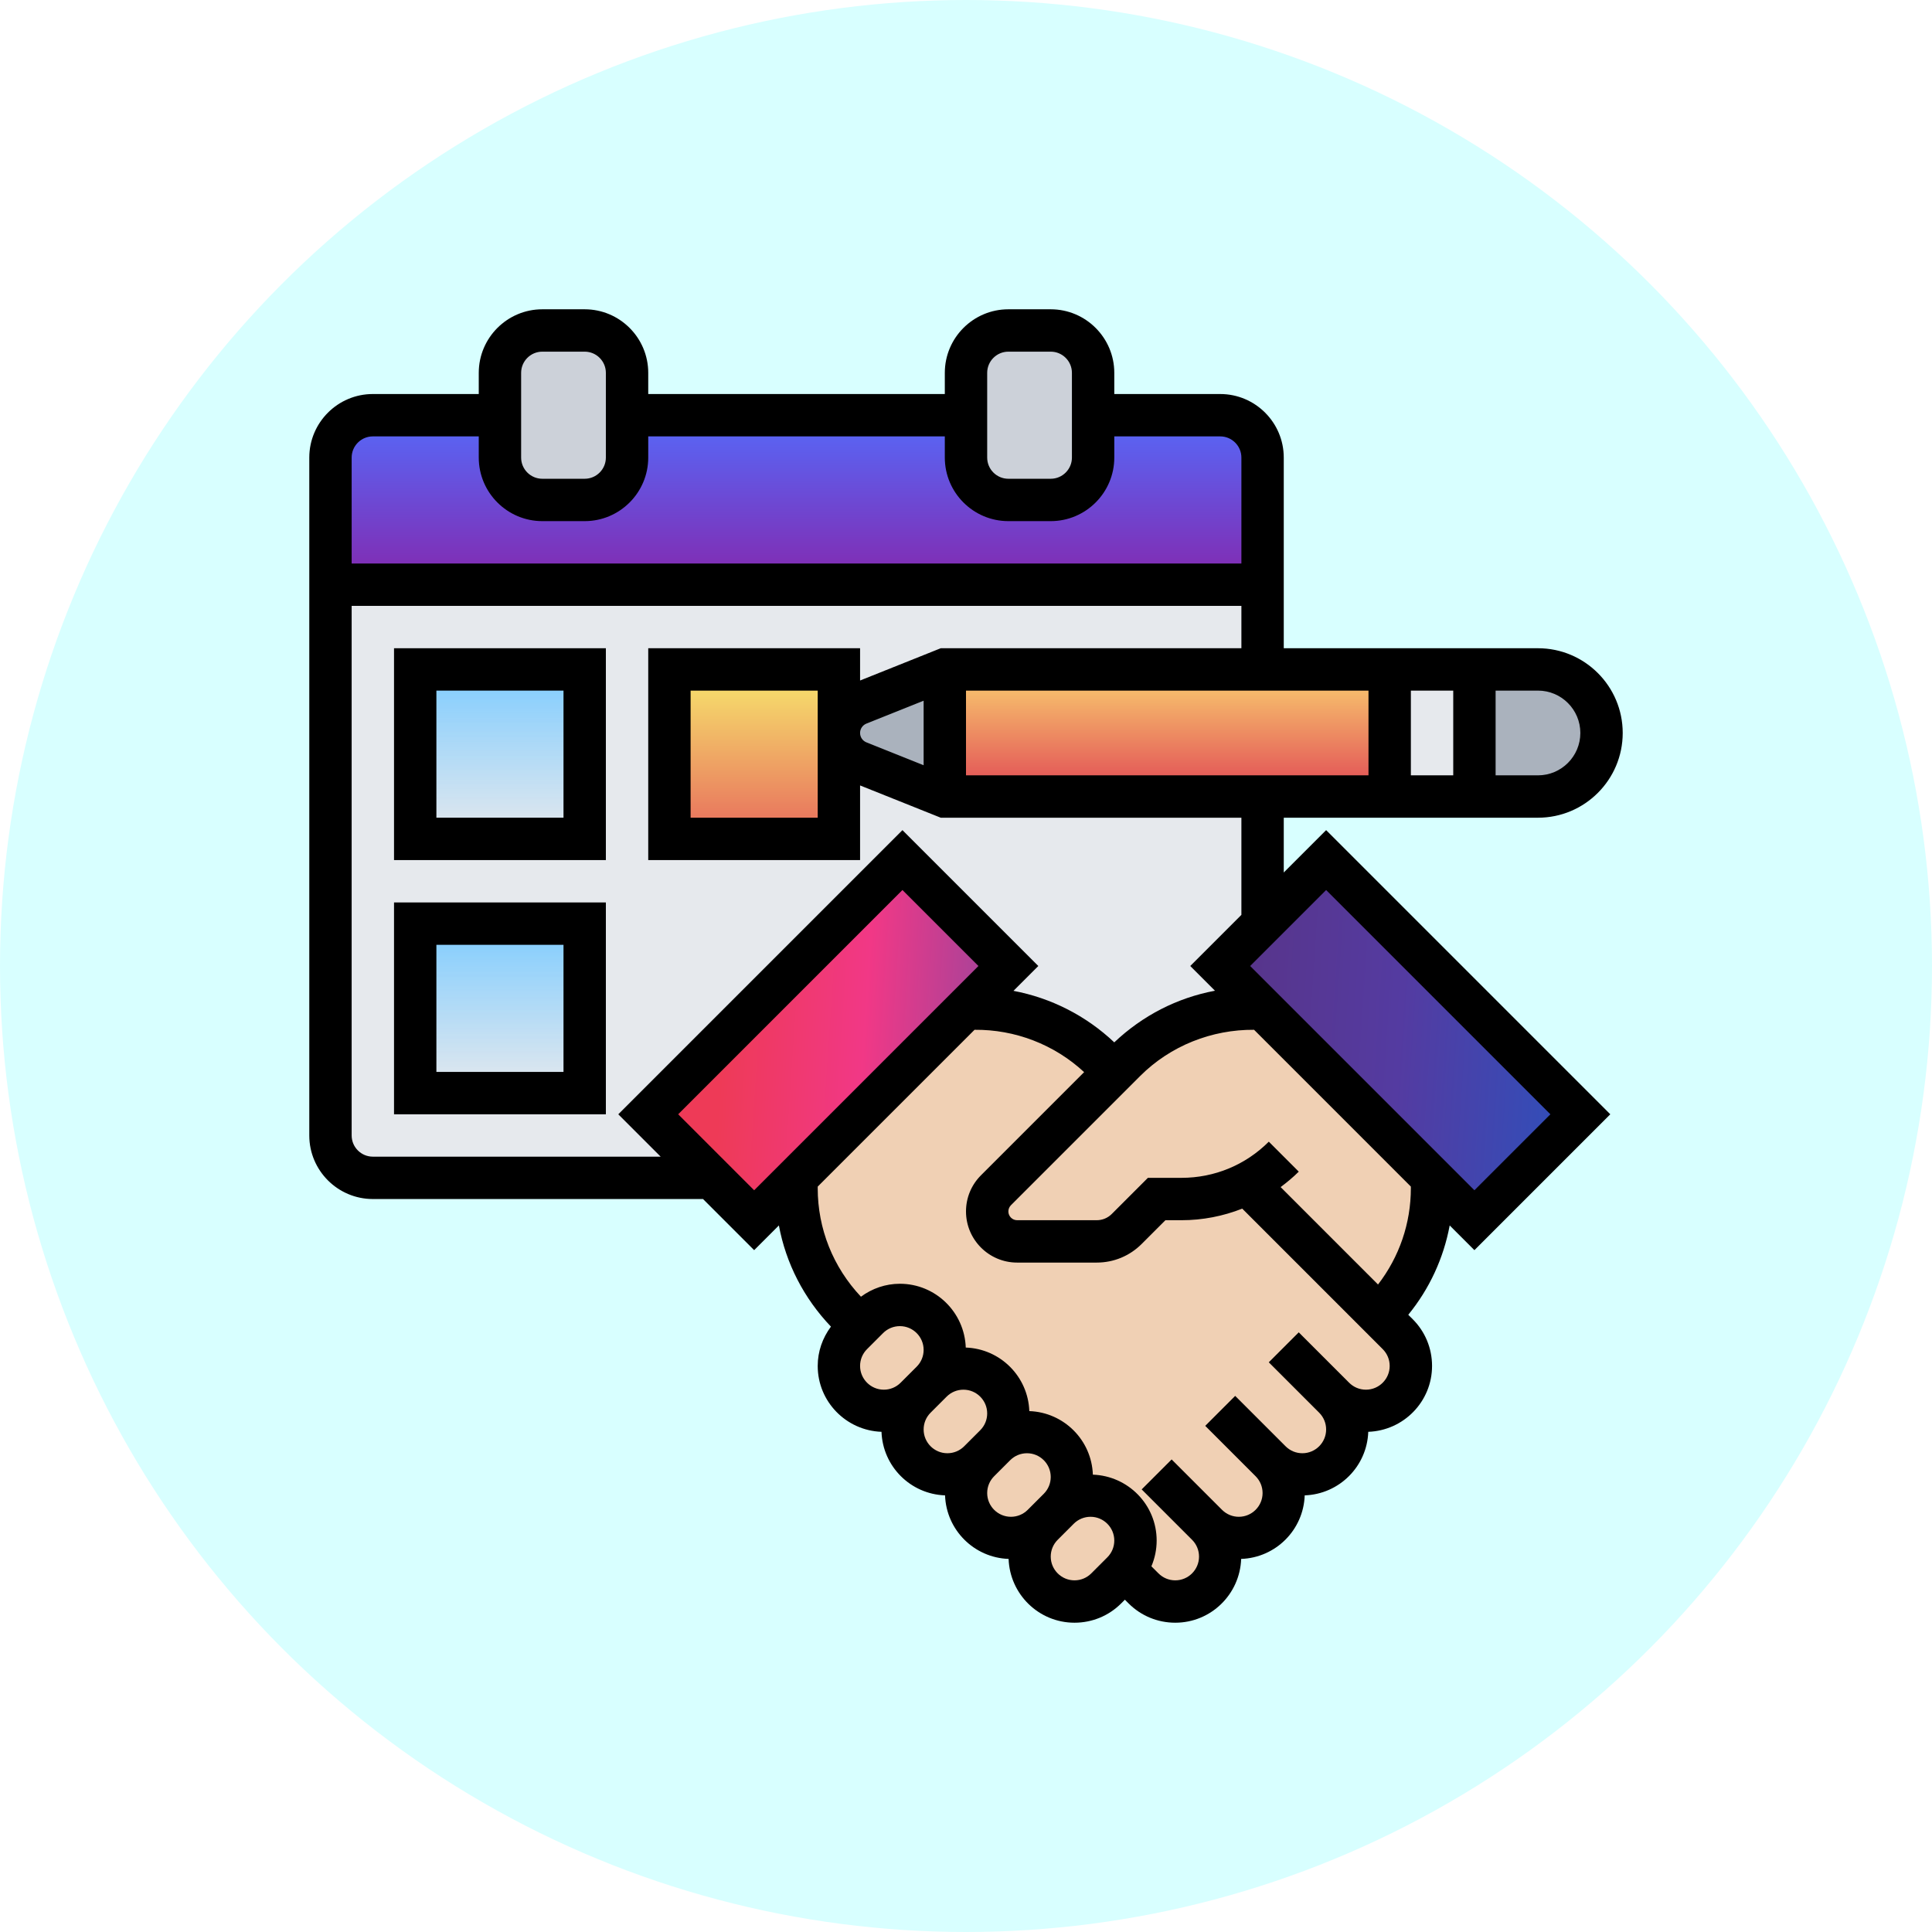 <svg width="114" height="114" viewBox="0 0 114 114" fill="none" xmlns="http://www.w3.org/2000/svg">
<g clip-path="url(#clip0_6112_54416)">
<circle cx="57" cy="57" r="57" fill="#3FFFFF" fill-opacity="0.2"/>
<path d="M74.5 69.5H24.5C21.739 69.5 19.5 67.261 19.5 64.5V34.5H74.5V69.5Z" fill="#E6E9ED"/>
<path d="M82 39.5V47H74.5H55.75V39.5H74.5H82Z" fill="url(#paint0_linear_6112_54416)"/>
<path d="M90.75 39.5C92.825 39.5 94.5 41.175 94.5 43.25C94.5 44.288 94.075 45.225 93.4 45.9C92.725 46.575 91.787 47 90.75 47H87V39.5H90.75Z" fill="#AAB2BD"/>
<path d="M82 39.5H87V47H82V39.5Z" fill="#E6E9ED"/>
<path d="M55.75 39.5V47L50.663 44.962C49.962 44.688 49.5 44 49.5 43.25C49.5 42.5 49.962 41.812 50.663 41.538L55.75 39.5Z" fill="#AAB2BD"/>
<path d="M74.5 27V34.5H19.5V27C19.5 25.625 20.625 24.5 22 24.5H29.5V27C29.5 28.375 30.625 29.5 32 29.5H34.5C35.875 29.5 37 28.375 37 27V24.5H57V27C57 28.375 58.125 29.5 59.5 29.5H62C63.375 29.5 64.5 28.375 64.5 27V24.5H72C73.375 24.5 74.5 25.625 74.5 27Z" fill="url(#paint1_linear_6112_54416)"/>
<path d="M64.5 24.5V27C64.5 28.375 63.375 29.5 62 29.5H59.5C58.125 29.5 57 28.375 57 27V24.5V22C57 20.625 58.125 19.5 59.5 19.5H62C63.375 19.5 64.5 20.625 64.5 22V24.5Z" fill="#CCD1D9"/>
<path d="M37 24.5V27C37 28.375 35.875 29.5 34.5 29.5H32C30.625 29.5 29.5 28.375 29.5 27V24.5V22C29.5 20.625 30.625 19.5 32 19.5H34.5C35.875 19.5 37 20.625 37 22V24.5Z" fill="#CCD1D9"/>
<path d="M74.513 59.513L72 57L74.5 54.5L78.25 50.75L93.25 65.75L87 72L84.487 69.5L74.513 59.513Z" fill="url(#paint2_linear_6112_54416)"/>
<path d="M72.975 70.1C71.95 70.525 70.85 70.75 69.713 70.75H68.25L66.487 72.513C66.013 72.987 65.375 73.25 64.713 73.25H60.013C59.038 73.25 58.25 72.463 58.25 71.487C58.25 71.013 58.438 70.562 58.763 70.237L65.75 63.25L66.388 62.612C67.388 61.612 68.562 60.837 69.838 60.3C71.1 59.775 72.475 59.5 73.888 59.5C74.1 59.5 74.3 59.5 74.513 59.513L84.487 69.5C84.5 69.7 84.5 69.9 84.5 70.112C84.5 72.925 83.388 75.612 81.388 77.612L81.375 77.625L73.875 70.125L72.975 70.1Z" fill="#F0D0B4"/>
<path d="M78.725 82.475C79.225 82.975 79.5 83.65 79.5 84.35C79.5 85.075 79.2 85.75 78.725 86.225C78.25 86.7 77.575 87 76.85 87C76.15 87 75.475 86.725 74.975 86.225C75.475 86.725 75.75 87.4 75.75 88.1C75.75 88.825 75.45 89.5 74.975 89.975C74.5 90.45 73.825 90.75 73.1 90.75C72.4 90.75 71.725 90.475 71.225 89.975C71.725 90.475 72 91.15 72 91.85C72 92.575 71.7 93.25 71.225 93.725C70.75 94.2 70.075 94.5 69.35 94.5C68.65 94.5 67.975 94.225 67.475 93.725L66.375 92.625L66.362 92.612C66.775 92.138 67 91.525 67 90.9C67 90.175 66.7 89.5 66.225 89.025C65.75 88.55 65.075 88.25 64.35 88.25C63.65 88.25 62.975 88.525 62.475 89.025C62.975 88.525 63.25 87.85 63.25 87.15C63.25 86.425 62.95 85.75 62.475 85.275C62 84.8 61.325 84.5 60.6 84.5C59.9 84.5 59.225 84.775 58.725 85.275C59.225 84.775 59.5 84.1 59.5 83.4C59.5 82.675 59.2 82 58.725 81.525C58.25 81.05 57.575 80.75 56.85 80.75C56.15 80.75 55.475 81.025 54.975 81.525C55.475 81.025 55.75 80.35 55.75 79.65C55.75 78.925 55.45 78.25 54.975 77.775C54.5 77.3 53.825 77 53.1 77C52.4 77 51.725 77.275 51.225 77.775L50.75 78.25L50.112 77.612C48.112 75.612 47 72.925 47 70.112C47 69.9 47 69.7 47.013 69.487L56.987 59.513C57.2 59.5 57.4 59.5 57.612 59.5C59.025 59.5 60.4 59.775 61.663 60.3C62.938 60.837 64.112 61.612 65.112 62.612L65.75 63.25L58.763 70.237C58.438 70.562 58.25 71.013 58.25 71.487C58.25 72.463 59.038 73.25 60.013 73.25H64.713C65.375 73.25 66.013 72.987 66.487 72.513L68.25 70.75H69.713C70.85 70.75 71.95 70.525 72.975 70.1L73.875 70.125L81.375 77.625L82.475 78.725C82.975 79.225 83.25 79.9 83.25 80.6C83.25 81.325 82.95 82 82.475 82.475C82 82.95 81.325 83.25 80.6 83.25C79.9 83.25 79.225 82.975 78.725 82.475Z" fill="#F0D0B4"/>
<path d="M66.225 89.025C66.7 89.5 67 90.175 67 90.9C67 91.525 66.775 92.138 66.362 92.612C66.325 92.675 66.275 92.725 66.225 92.775L65.275 93.725C64.775 94.225 64.1 94.5 63.4 94.5C62.675 94.5 62 94.2 61.525 93.725C61.05 93.25 60.75 92.575 60.75 91.85C60.75 91.15 61.025 90.475 61.525 89.975L62.475 89.025C62.975 88.525 63.65 88.25 64.35 88.25C65.075 88.25 65.75 88.55 66.225 89.025Z" fill="#F0D0B4"/>
<path d="M62.475 85.275C62.95 85.75 63.25 86.425 63.25 87.15C63.25 87.85 62.975 88.525 62.475 89.025L61.525 89.975C61.025 90.475 60.35 90.75 59.65 90.75C58.925 90.75 58.25 90.45 57.775 89.975C57.3 89.5 57 88.825 57 88.1C57 87.4 57.275 86.725 57.775 86.225L58.725 85.275C59.225 84.775 59.9 84.5 60.6 84.5C61.325 84.5 62 84.8 62.475 85.275Z" fill="#F0D0B4"/>
<path d="M56.987 59.513L47.013 69.487L44.5 72L42 69.5L38.25 65.75L52 52L53.25 50.75L59.5 57L56.987 59.513Z" fill="url(#paint3_linear_6112_54416)"/>
<path d="M58.725 81.525C59.2 82 59.5 82.675 59.5 83.4C59.5 84.1 59.225 84.775 58.725 85.275L57.775 86.225C57.275 86.725 56.6 87 55.9 87C55.175 87 54.5 86.7 54.025 86.225C53.55 85.75 53.25 85.075 53.25 84.35C53.25 83.65 53.525 82.975 54.025 82.475L54.975 81.525C55.475 81.025 56.15 80.75 56.85 80.75C57.575 80.75 58.25 81.05 58.725 81.525Z" fill="#F0D0B4"/>
<path d="M54.975 77.775C55.45 78.25 55.75 78.925 55.75 79.65C55.75 80.35 55.475 81.025 54.975 81.525L54.025 82.475C53.525 82.975 52.85 83.25 52.15 83.25C51.425 83.25 50.75 82.95 50.275 82.475C49.8 82 49.5 81.325 49.5 80.6C49.5 79.9 49.775 79.225 50.275 78.725L50.75 78.25L51.225 77.775C51.725 77.275 52.4 77 53.1 77C53.825 77 54.5 77.3 54.975 77.775Z" fill="#F0D0B4"/>
<path d="M49.5 43.25V49.5H39.5V39.5H49.5V43.25Z" fill="url(#paint4_linear_6112_54416)"/>
<path d="M24.5 54.5H34.5V64.5H24.5V54.5Z" fill="url(#paint5_linear_6112_54416)"/>
<path d="M24.5 39.5H34.5V49.5H24.5V39.5Z" fill="url(#paint6_linear_6112_54416)"/>
<path d="M75.75 51.483V48.25H90.75C93.507 48.25 95.75 46.008 95.75 43.25C95.75 40.492 93.507 38.25 90.75 38.25H75.75V27C75.75 24.933 74.067 23.25 72 23.25H65.75V22C65.75 19.933 64.067 18.25 62 18.25H59.5C57.432 18.25 55.75 19.933 55.75 22V23.25H38.25V22C38.25 19.933 36.568 18.25 34.5 18.25H32C29.933 18.25 28.25 19.933 28.25 22V23.25H22C19.933 23.25 18.25 24.933 18.25 27V67C18.25 69.067 19.933 70.75 22 70.75H41.483L44.5 73.767L45.959 72.309C46.376 74.545 47.432 76.604 49.031 78.279C48.532 78.949 48.25 79.749 48.25 80.599C48.25 82.704 49.928 84.412 52.014 84.486C52.086 86.526 53.724 88.164 55.764 88.236C55.836 90.276 57.474 91.914 59.514 91.986C59.587 94.073 61.297 95.75 63.401 95.75C64.444 95.75 65.424 95.344 66.16 94.608L66.375 94.392L66.59 94.608C67.326 95.344 68.306 95.75 69.349 95.75C71.454 95.75 73.162 94.073 73.236 91.986C75.276 91.914 76.914 90.276 76.986 88.236C79.026 88.164 80.664 86.526 80.736 84.486C82.823 84.412 84.5 82.703 84.5 80.599C84.5 79.556 84.094 78.576 83.358 77.84L83.097 77.58C84.349 76.045 85.18 74.241 85.541 72.309L87 73.767L95.017 65.75L78.25 48.983L75.75 51.483ZM48.25 48.25H40.75V40.75H48.25V48.25ZM54.5 45.154L51.125 43.804C50.898 43.712 50.75 43.495 50.75 43.25C50.75 43.005 50.898 42.788 51.125 42.696L54.5 41.346V45.154ZM57 40.75H80.75V45.75H57V40.75ZM83.25 40.75H85.75V45.75H83.25V40.75ZM93.25 43.25C93.25 44.629 92.129 45.75 90.75 45.75H88.25V40.75H90.75C92.129 40.75 93.25 41.871 93.25 43.25ZM58.25 22C58.25 21.311 58.811 20.75 59.5 20.75H62C62.689 20.75 63.25 21.311 63.25 22V27C63.25 27.689 62.689 28.25 62 28.25H59.5C58.811 28.25 58.25 27.689 58.25 27V22ZM30.75 22C30.75 21.311 31.311 20.75 32 20.75H34.5C35.189 20.75 35.75 21.311 35.75 22V27C35.75 27.689 35.189 28.25 34.5 28.25H32C31.311 28.25 30.75 27.689 30.75 27V22ZM22 25.75H28.25V27C28.25 29.067 29.933 30.75 32 30.75H34.5C36.568 30.75 38.25 29.067 38.25 27V25.75H55.75V27C55.75 29.067 57.432 30.75 59.5 30.75H62C64.067 30.75 65.75 29.067 65.75 27V25.75H72C72.689 25.75 73.25 26.311 73.25 27V33.25H20.75V27C20.75 26.311 21.311 25.75 22 25.75ZM22 68.25C21.311 68.25 20.75 67.689 20.75 67V35.75H73.25V38.25H55.51L50.75 40.154V38.25H38.25V50.75H50.75V46.346L55.51 48.25H73.25V53.983L70.233 57L71.691 58.459C69.468 58.875 67.42 59.922 65.749 61.506C64.08 59.928 62.013 58.884 59.801 58.466L61.267 57L53.25 48.983L36.483 65.75L38.983 68.25H22ZM40.017 65.75L53.25 52.517L57.733 57L44.5 70.233L40.017 65.75ZM50.75 80.599C50.75 80.224 50.896 79.873 51.16 79.608L52.108 78.66C52.373 78.396 52.724 78.25 53.099 78.25C53.871 78.25 54.5 78.879 54.5 79.651C54.5 80.026 54.354 80.377 54.09 80.642L53.142 81.59C52.877 81.854 52.526 82 52.151 82C51.379 82 50.75 81.371 50.75 80.599ZM54.5 84.349C54.5 83.974 54.646 83.623 54.91 83.358L55.858 82.41C56.123 82.146 56.474 82 56.849 82C57.621 82 58.25 82.629 58.25 83.401C58.25 83.776 58.104 84.127 57.84 84.392L56.892 85.34C56.627 85.604 56.276 85.75 55.901 85.75C55.129 85.75 54.5 85.121 54.5 84.349ZM58.25 88.099C58.25 87.724 58.396 87.373 58.66 87.108L59.608 86.16C59.873 85.896 60.224 85.75 60.599 85.75C61.371 85.75 62 86.379 62 87.151C62 87.526 61.854 87.877 61.59 88.142L60.642 89.09C60.377 89.354 60.026 89.5 59.651 89.5C58.879 89.5 58.25 88.871 58.25 88.099ZM64.392 92.84C64.127 93.104 63.776 93.25 63.401 93.25C62.629 93.25 62 92.621 62 91.849C62 91.474 62.146 91.123 62.41 90.858L63.358 89.91C63.623 89.646 63.974 89.5 64.349 89.5C65.121 89.5 65.75 90.129 65.75 90.901C65.75 91.276 65.604 91.627 65.34 91.892L64.392 92.84ZM80.599 82C80.224 82 79.873 81.854 79.608 81.59L76.634 78.616L74.866 80.384L77.84 83.358C78.104 83.623 78.25 83.974 78.25 84.349C78.25 85.121 77.621 85.75 76.849 85.75C76.474 85.75 76.123 85.604 75.858 85.34L72.884 82.366L71.116 84.134L74.09 87.108C74.354 87.373 74.5 87.724 74.5 88.099C74.5 88.871 73.871 89.5 73.099 89.5C72.724 89.5 72.373 89.354 72.108 89.09L69.134 86.116L67.366 87.884L70.34 90.858C70.604 91.123 70.75 91.474 70.75 91.849C70.75 92.621 70.121 93.25 69.349 93.25C68.974 93.25 68.623 93.104 68.358 92.84L67.94 92.422C68.141 91.948 68.25 91.434 68.25 90.901C68.25 88.796 66.573 87.088 64.486 87.014C64.414 84.974 62.776 83.336 60.736 83.264C60.664 81.224 59.026 79.586 56.986 79.514C56.913 77.427 55.203 75.75 53.099 75.75C52.258 75.75 51.465 76.025 50.801 76.514C49.159 74.771 48.25 72.511 48.25 70.106C48.25 70.075 48.252 70.045 48.252 70.015L57.504 60.764C59.884 60.742 62.205 61.624 63.97 63.263L57.884 69.349C57.314 69.919 57 70.676 57 71.483C57 73.146 58.354 74.5 60.017 74.5H64.714C65.715 74.5 66.657 74.11 67.366 73.401L68.767 72H69.714C70.963 72 72.172 71.761 73.3 71.317L81.59 79.608C81.854 79.873 82 80.224 82 80.599C82 81.371 81.371 82 80.599 82ZM83.25 70.106C83.25 72.192 82.564 74.169 81.312 75.794L75.565 70.046C75.938 69.766 76.299 69.469 76.635 69.134L74.868 67.366C73.49 68.743 71.661 69.5 69.714 69.5H67.733L65.599 71.634C65.362 71.87 65.047 72 64.714 72H60.017C59.733 72 59.5 71.767 59.5 71.483C59.5 71.346 59.555 71.213 59.651 71.116L67.278 63.49C69.069 61.7 71.51 60.745 73.998 60.764L83.248 70.014C83.248 70.046 83.25 70.076 83.25 70.106ZM87 70.233L73.767 57L78.25 52.517L91.483 65.75L87 70.233Z" fill="black"/>
<path d="M23.25 50.75H35.75V38.25H23.25V50.75ZM25.75 40.75H33.25V48.25H25.75V40.75Z" fill="black"/>
<path d="M23.25 65.75H35.75V53.25H23.25V65.75ZM25.75 55.75H33.25V63.25H25.75V55.75Z" fill="black"/>
</g>
<defs>
<linearGradient id="paint0_linear_6112_54416" x1="68.875" y1="39.5" x2="68.875" y2="47" gradientUnits="userSpaceOnUse">
<stop stop-color="#FAD170"/>
<stop offset="1" stop-color="#E04754"/>
</linearGradient>
<linearGradient id="paint1_linear_6112_54416" x1="47" y1="24.5" x2="47" y2="34.5" gradientUnits="userSpaceOnUse">
<stop stop-color="#556AFA"/>
<stop offset="1" stop-color="#8428AE"/>
</linearGradient>
<linearGradient id="paint2_linear_6112_54416" x1="93.25" y1="72" x2="71.273" y2="70.515" gradientUnits="userSpaceOnUse">
<stop stop-color="#2C51BD"/>
<stop offset="0.516" stop-color="#543BA1"/>
<stop offset="1" stop-color="#583488"/>
</linearGradient>
<linearGradient id="paint3_linear_6112_54416" x1="59.5" y1="72" x2="37.523" y2="70.515" gradientUnits="userSpaceOnUse">
<stop stop-color="#90469F"/>
<stop offset="0.418" stop-color="#F13886"/>
<stop offset="0.795" stop-color="#EE3A57"/>
</linearGradient>
<linearGradient id="paint4_linear_6112_54416" x1="44.5" y1="39.5" x2="44.5" y2="49.5" gradientUnits="userSpaceOnUse">
<stop offset="0.135" stop-color="#F5D76B"/>
<stop offset="1" stop-color="#E76A5C"/>
</linearGradient>
<linearGradient id="paint5_linear_6112_54416" x1="29.5" y1="54.5" x2="29.5" y2="64.5" gradientUnits="userSpaceOnUse">
<stop stop-color="#7ECCFF"/>
<stop offset="1" stop-color="#7ECCFF" stop-opacity="0"/>
</linearGradient>
<linearGradient id="paint6_linear_6112_54416" x1="29.5" y1="39.5" x2="29.5" y2="49.5" gradientUnits="userSpaceOnUse">
<stop stop-color="#7ECCFF"/>
<stop offset="1" stop-color="#7ECCFF" stop-opacity="0"/>
</linearGradient>
<clipPath id="clip0_6112_54416">
<rect width="114" height="114" fill="white"/>
</clipPath>
</defs>
</svg>
